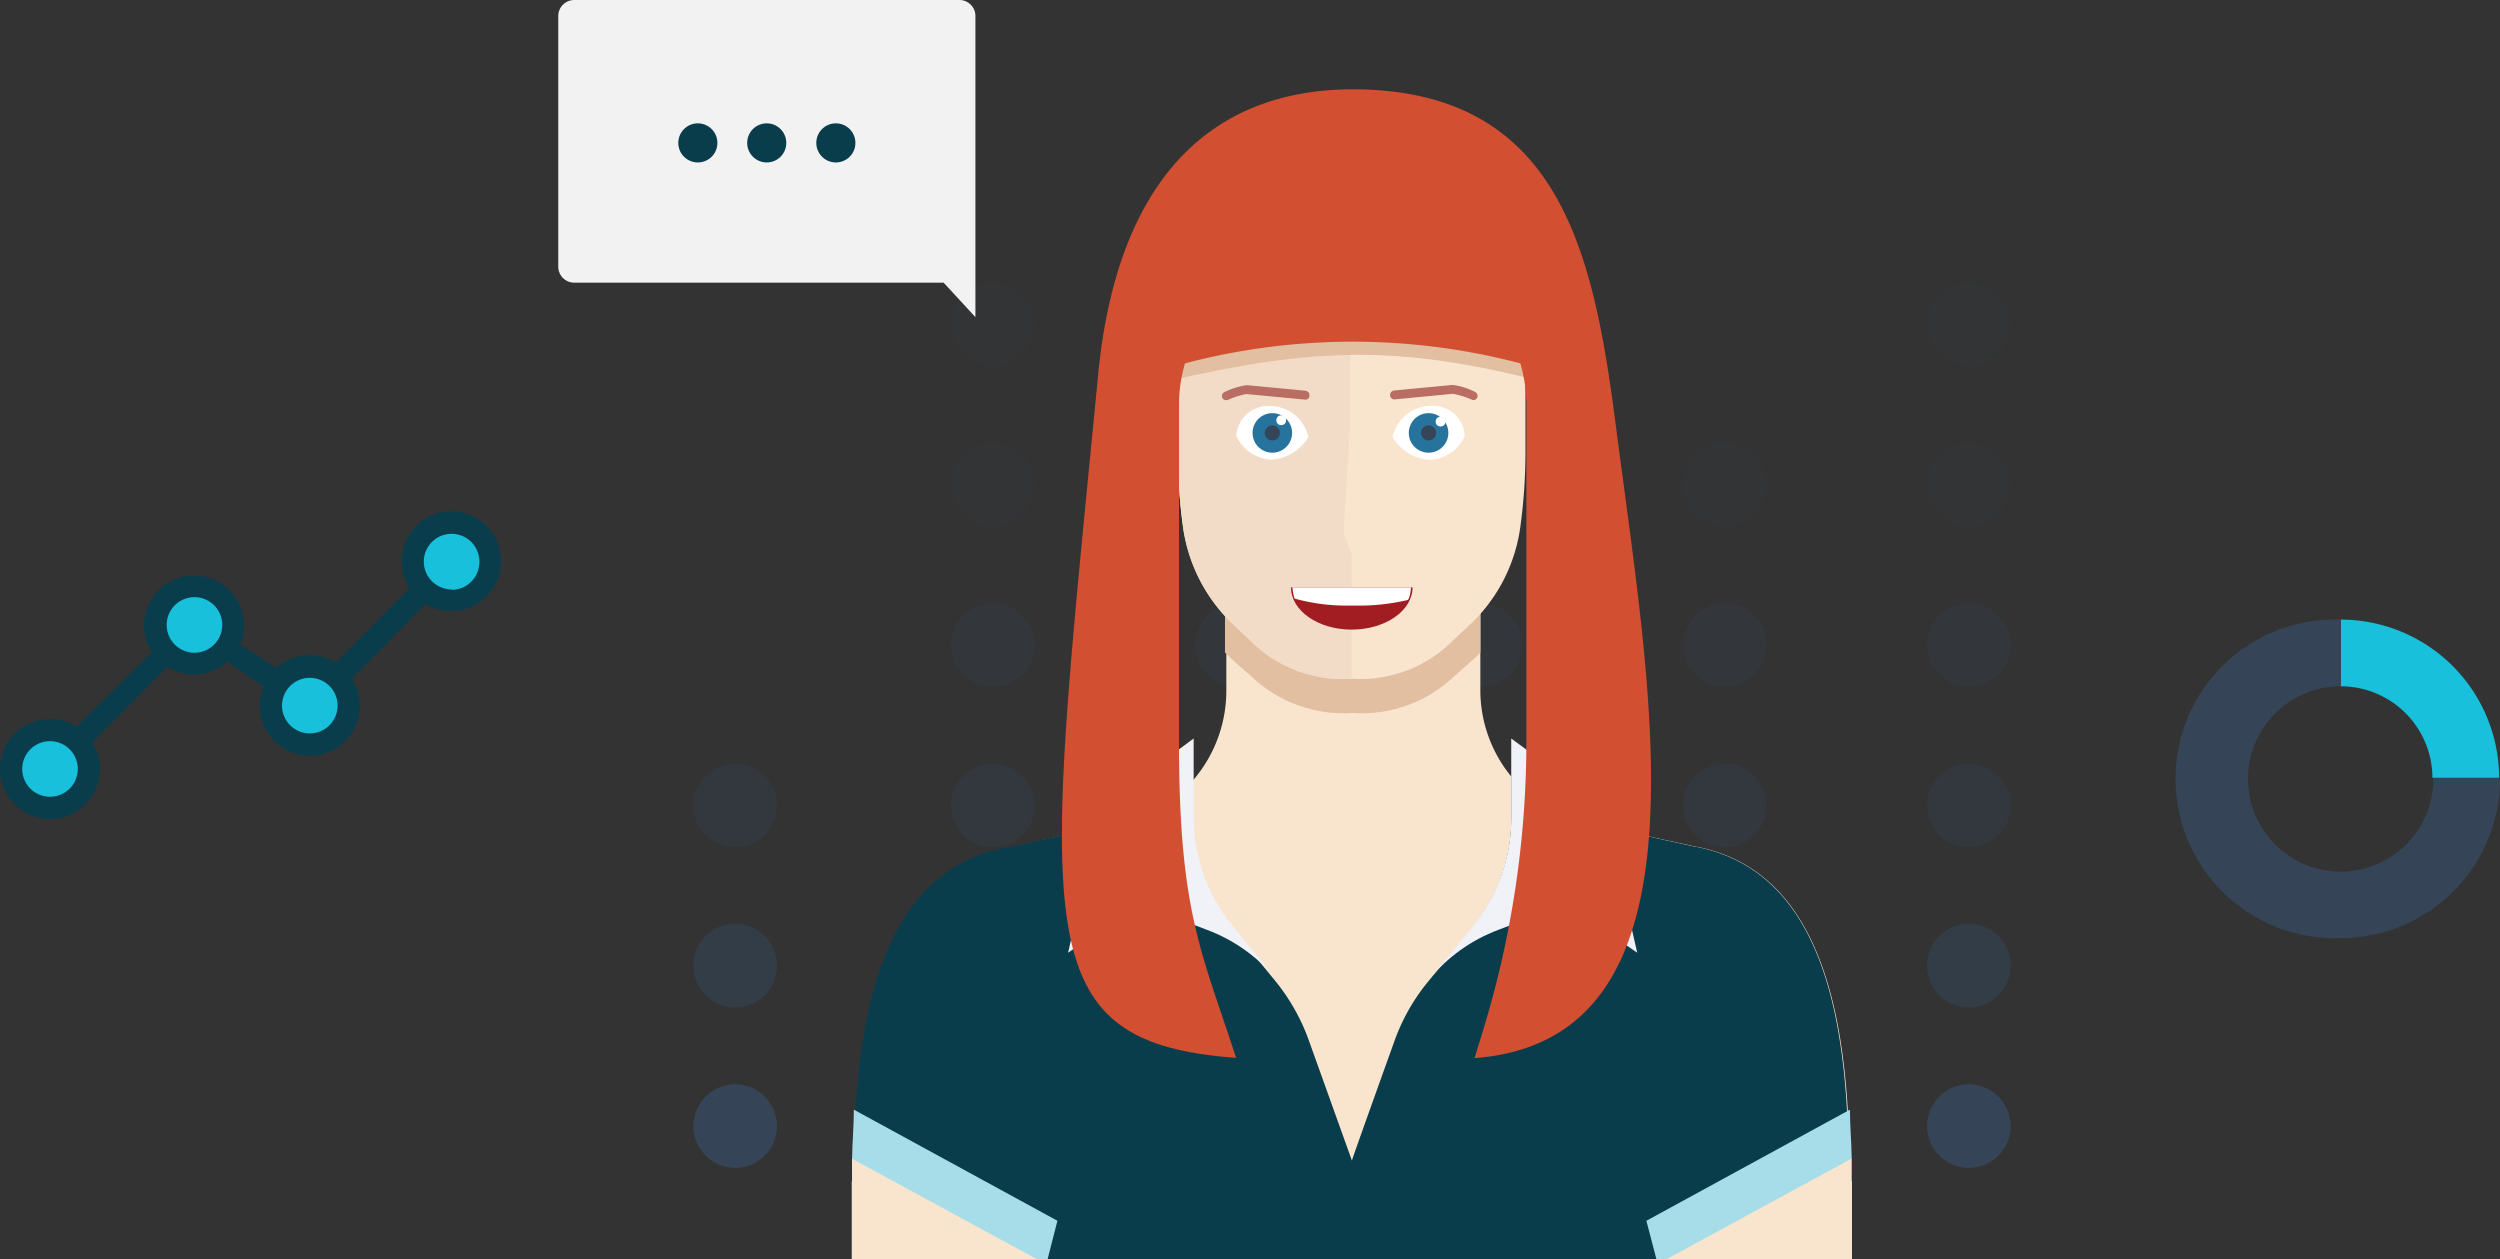 <svg xmlns="http://www.w3.org/2000/svg" xmlns:xlink="http://www.w3.org/1999/xlink" viewBox="0 0 112.49 56.65"><rect x="0" y="0" width="112.49" height="56.65" fill="#333333" stroke="none"/><defs><style>.cls-1{fill:none;clip-rule:evenodd;}.cls-2{fill:#a11d21;}.cls-3,.cls-4,.cls-5,.cls-6,.cls-7,.cls-8{fill:#354557;}.cls-4{opacity:0.3;}.cls-5{opacity:0.2;}.cls-6{opacity:0.1;}.cls-7{opacity:0.05;}.cls-8{opacity:0.6;}.cls-9{fill:#f2f2f3;}.cls-10,.cls-12{fill:#093d4c;}.cls-11{fill:#f9e5ce;}.cls-11,.cls-12,.cls-13,.cls-16,.cls-23,.cls-24{fill-rule:evenodd;}.cls-13{fill:#a6dde8;}.cls-14{clip-path:url(#clip-path);}.cls-15,.cls-23{fill:#e1bfa0;}.cls-16{fill:#f2dcc7;}.cls-17{clip-path:url(#clip-path-2);}.cls-18{fill:#f1f1f8;}.cls-19{clip-path:url(#clip-path-3);}.cls-20{fill:#fff;}.cls-21{fill:#26739e;}.cls-22{fill:#ba6d62;}.cls-24{fill:#d34f32;}.cls-25{clip-path:url(#clip-path-4);}.cls-26{fill:#18c0dc;}</style><clipPath id="clip-path"><path class="cls-1" d="M66.61,25.15v4.21c-.14.14-.27.27-.42.4l-.78.69a6,6,0,0,1-4.54,1.63,6,6,0,0,1-4.55-1.63l-.78-.69-.42-.4V25.15Z"/></clipPath><clipPath id="clip-path-2"><path class="cls-1" d="M73.67,42.87l-3.18-2.2-3.07,1.17a7.34,7.34,0,0,0-3.12,2.24l2-2.44A7.69,7.69,0,0,0,68,36.82V33.23l4.15,3.05Z"/></clipPath><clipPath id="clip-path-3"><path class="cls-1" d="M57.44,44.08a7.38,7.38,0,0,0-3.13-2.24l-3.06-1.17-3.19,2.2,1.5-6.59,4.15-3.05v3.59a7.63,7.63,0,0,0,1.74,4.82Z"/></clipPath><clipPath id="clip-path-4"><path class="cls-2" d="M63.56,26.43v0c0,1.05-1.23,1.9-2.74,1.9s-2.73-.85-2.73-1.9v0Z"/></clipPath><symbol id="Think_It_Through" data-name="Think ​It ​Through" viewBox="0 0 112.49 56.65"><circle class="cls-3" cx="44.67" cy="50.67" r="1.88"/><circle class="cls-3" cx="44.67" cy="43.45" r="1.88"/><circle class="cls-4" cx="44.67" cy="36.24" r="1.88"/><circle class="cls-5" cx="44.67" cy="29.02" r="1.88"/><circle class="cls-6" cx="44.67" cy="21.8" r="1.88"/><circle class="cls-7" cx="44.67" cy="14.59" r="1.88"/><circle class="cls-3" cx="33.08" cy="50.67" r="1.88"/><circle class="cls-8" cx="33.08" cy="43.45" r="1.88"/><circle class="cls-4" cx="33.08" cy="36.24" r="1.88"/><circle class="cls-3" cx="55.65" cy="50.67" r="1.88"/><circle class="cls-3" cx="55.65" cy="43.45" r="1.88"/><circle class="cls-4" cx="55.65" cy="36.24" r="1.88"/><circle class="cls-5" cx="55.65" cy="29.02" r="1.88"/><circle class="cls-6" cx="55.65" cy="21.8" r="1.88"/><circle class="cls-7" cx="55.65" cy="14.59" r="1.88"/><circle class="cls-3" cx="66.63" cy="50.67" r="1.88"/><circle class="cls-3" cx="66.63" cy="43.45" r="1.88"/><circle class="cls-4" cx="66.63" cy="36.24" r="1.88"/><circle class="cls-5" cx="66.63" cy="29.02" r="1.88"/><circle class="cls-3" cx="77.61" cy="50.67" r="1.88"/><circle class="cls-3" cx="77.61" cy="43.45" r="1.88"/><circle class="cls-4" cx="77.61" cy="36.24" r="1.88"/><circle class="cls-5" cx="77.61" cy="29.02" r="1.88"/><circle class="cls-6" cx="77.61" cy="21.8" r="1.88"/><circle class="cls-3" cx="88.59" cy="50.67" r="1.88"/><circle class="cls-8" cx="88.59" cy="43.45" r="1.88"/><circle class="cls-4" cx="88.59" cy="36.24" r="1.88"/><circle class="cls-5" cx="88.59" cy="29.02" r="1.88"/><circle class="cls-6" cx="88.59" cy="21.8" r="1.88"/><circle class="cls-7" cx="88.59" cy="14.59" r="1.88"/><path class="cls-9" d="M43.89,14.27V12h0V.72A.72.72,0,0,0,43.15,0H25.84a.72.72,0,0,0-.72.72V12a.72.72,0,0,0,.72.72H42.46Z"/><circle class="cls-10" cx="31.4" cy="6.43" r="0.88"/><circle class="cls-10" cx="34.5" cy="6.43" r="0.88"/><circle class="cls-10" cx="37.61" cy="6.43" r="0.88"/><path class="cls-11" d="M83.2,53.17v3.48H38.54V53.17c0-6.32.78-14,7-15.06L48,37.56,50,37.15l.13,0a6.08,6.08,0,0,0,3.67-2.18,6.18,6.18,0,0,0,1.38-3.88V25.15H66.61v5.91A6.13,6.13,0,0,0,68,34.94a6,6,0,0,0,3.67,2.18l.13,0,1.9.41,2.53.55c6.19,1.11,7,8.74,7,15.06"/><path class="cls-12" d="M83.33,53.17v3.48H38.41V53.17c0-6.32.79-14,7-15.06l2.39-.52.15,0,1.92-.41.13,0a6.11,6.11,0,0,0,3-1.49,5.38,5.38,0,0,0,.66-.69v2a7.59,7.59,0,0,0,1.74,4.72l2,2.44a9.07,9.07,0,0,1,1.48,2.62l1.95,5.44v0c.1-.33,1.93-5.42,1.93-5.42a8.88,8.88,0,0,1,1.49-2.62l2-2.44A7.69,7.69,0,0,0,68,36.82V34.94a6,6,0,0,0,.64.69,6.17,6.17,0,0,0,3,1.49l.13,0,1.91.41.51.11,2,.44c6.23,1.11,7,8.74,7,15.06"/><path class="cls-13" d="M38.33,53.17v3.48h8.81l.44-1.72-9.16-5c0,.73-.07,1.46-.08,2.19,0,.35,0,.69,0,1"/><path class="cls-11" d="M38.33,53.17v3.48h8.31l-8.3-4.51c0,.35,0,.69,0,1"/><g class="cls-14"><rect class="cls-15" x="49.72" y="20.03" width="22.29" height="17.17"/></g><path class="cls-11" d="M68.64,12.67v7.67a25.06,25.06,0,0,1-.23,3.36,7.4,7.4,0,0,1-2.24,4.38l-.78.73a5.86,5.86,0,0,1-4.57,1.73,5.86,5.86,0,0,1-4.57-1.73l-.78-.73a7.45,7.45,0,0,1-2.24-4.38A25.06,25.06,0,0,1,53,20.34V12.67a7.8,7.8,0,0,1,1.76-4.94h0a7.82,7.82,0,0,1,12.07,0h0a7.83,7.83,0,0,1,1.79,5"/><path class="cls-16" d="M60.82,30.54a5.86,5.86,0,0,1-4.57-1.73l-.78-.73a7.45,7.45,0,0,1-2.24-4.38A25.06,25.06,0,0,1,53,20.34V12.67a7.8,7.8,0,0,1,1.76-4.94h0a7.8,7.8,0,0,1,6-2.86v14L60.46,24l.36.91Z"/><g class="cls-17"><rect class="cls-18" x="58.86" y="27.8" width="20.25" height="21.71"/></g><g class="cls-19"><rect class="cls-18" x="42.63" y="27.8" width="20.25" height="21.71"/></g><path class="cls-20" d="M58.87,19.66a1.78,1.78,0,0,0-1.75-1.39,1.43,1.43,0,0,0-1.49,1.34,1.81,1.81,0,0,0,1.58,1.07A2.07,2.07,0,0,0,58.87,19.66Z"/><circle class="cls-21" cx="57.25" cy="19.48" r="0.89"/><circle class="cls-3" cx="57.25" cy="19.48" r="0.34"/><circle class="cls-20" cx="57.65" cy="18.91" r="0.22"/><path class="cls-22" d="M55.2,18A.18.18,0,0,1,55,17.9a.19.19,0,0,1,.1-.26,3.35,3.35,0,0,1,1-.31l2.64.25a.2.2,0,0,1,.18.22.18.18,0,0,1-.21.18l-2.63-.25a3.58,3.58,0,0,0-.86.28Z"/><path class="cls-20" d="M62.66,19.66a1.79,1.79,0,0,1,1.75-1.4,1.44,1.44,0,0,1,1.5,1.35,1.81,1.81,0,0,1-1.59,1.08A2.07,2.07,0,0,1,62.66,19.66Z"/><circle class="cls-21" cx="64.28" cy="19.48" r="0.89"/><circle class="cls-3" cx="64.28" cy="19.48" r="0.34"/><circle class="cls-20" cx="64.82" cy="18.97" r="0.22"/><path class="cls-22" d="M66.33,18h-.07a3.62,3.62,0,0,0-.89-.28l-2.6.25a.19.19,0,0,1-.22-.18.2.2,0,0,1,.18-.22l2.63-.25h0a3,3,0,0,1,1,.31.2.2,0,0,1,.11.26A.2.2,0,0,1,66.33,18Z"/><path class="cls-13" d="M83.33,53.17v3.48h-8.8l-.45-1.72,9.16-5c0,.73.07,1.46.08,2.19,0,.35,0,.69,0,1"/><path class="cls-11" d="M83.33,53.17v3.48H75l8.3-4.51c0,.35,0,.69,0,1"/><path class="cls-23" d="M68.41,9.19,60.87,5.1,53.05,9.68l-.55,7.48c6.55-1.52,10.4-1.66,16.85,0Z"/><path class="cls-24" d="M72.7,19.1c-1-7.7-2.5-15-11.7-15.08h-.32c-5.93.08-10.39,3.73-11.27,12.86-2.42,25-3.38,30,6.21,30.72-1.57-4.83-2.57-6.56-2.57-14.24V18.18a6.59,6.59,0,0,1,.27-1.83,29.68,29.68,0,0,1,15.09,0,6.8,6.8,0,0,1,.27,1.86V33.33a44.32,44.32,0,0,1-1.92,12.94l-.41,1.34C77.23,46.79,74.28,31.39,72.7,19.1Z"/><path class="cls-2" d="M63.56,26.43v0c0,1.05-1.23,1.9-2.74,1.9s-2.73-.85-2.73-1.9v0Z"/><g class="cls-25"><path class="cls-20" d="M63.33,27a9.58,9.58,0,0,1-2.27.25h-.45a8.83,8.83,0,0,1-2.34-.31c-.06,0-.12-.53-.12-.53h5.34S63.46,26.94,63.33,27Z"/></g><path class="cls-26" d="M112.45,35h-3a4.13,4.13,0,0,0-4.12-4.12v-3A7.13,7.13,0,0,1,112.45,35Z"/><path class="cls-3" d="M105.33,42.21a7.17,7.17,0,1,1,0-14.33v3A4.17,4.17,0,1,0,109.49,35h3A7.17,7.17,0,0,1,105.33,42.21Z"/><circle class="cls-26" cx="2.25" cy="34.6" r="1.75"/><circle class="cls-26" cx="8.73" cy="28.12" r="1.75"/><circle class="cls-26" cx="13.94" cy="31.77" r="1.75"/><circle class="cls-26" cx="20.32" cy="25.29" r="1.75"/><path class="cls-10" d="M20.32,23a2.25,2.25,0,0,0-2.25,2.25,2.2,2.2,0,0,0,.36,1.21l-3.32,3.36a2.14,2.14,0,0,0-1.17-.34,2.25,2.25,0,0,0-1.51.58L10.81,29a2.19,2.19,0,0,0,.17-.85,2.25,2.25,0,1,0-4.15,1.2L3.44,32.7a2.19,2.19,0,0,0-1.19-.35A2.25,2.25,0,1,0,4.5,34.6a2.19,2.19,0,0,0-.35-1.19L7.53,30a2.23,2.23,0,0,0,2.7-.23l1.62,1.13a2.38,2.38,0,0,0-.16.85,2.25,2.25,0,1,0,4.14-1.21l3.31-3.36A2.25,2.25,0,1,0,20.32,23ZM2.25,35.85A1.25,1.25,0,1,1,3.5,34.6,1.25,1.25,0,0,1,2.25,35.85Zm6.48-6.48A1.25,1.25,0,1,1,10,28.12,1.25,1.25,0,0,1,8.73,29.37ZM13.94,33a1.25,1.25,0,1,1,1.25-1.25A1.25,1.25,0,0,1,13.94,33Zm6.38-6.48a1.25,1.25,0,1,1,1.25-1.25A1.25,1.25,0,0,1,20.32,26.54Z"/></symbol></defs><title>think-it-through</title><g id="Layer_2" data-name="Layer 2"><g id="Layer_1-2" data-name="Layer 1"><use id="Think_It_Through-3" data-name="Think ​It ​Through" width="112.49" height="56.65" xlink:href="#Think_It_Through"/></g></g></svg>